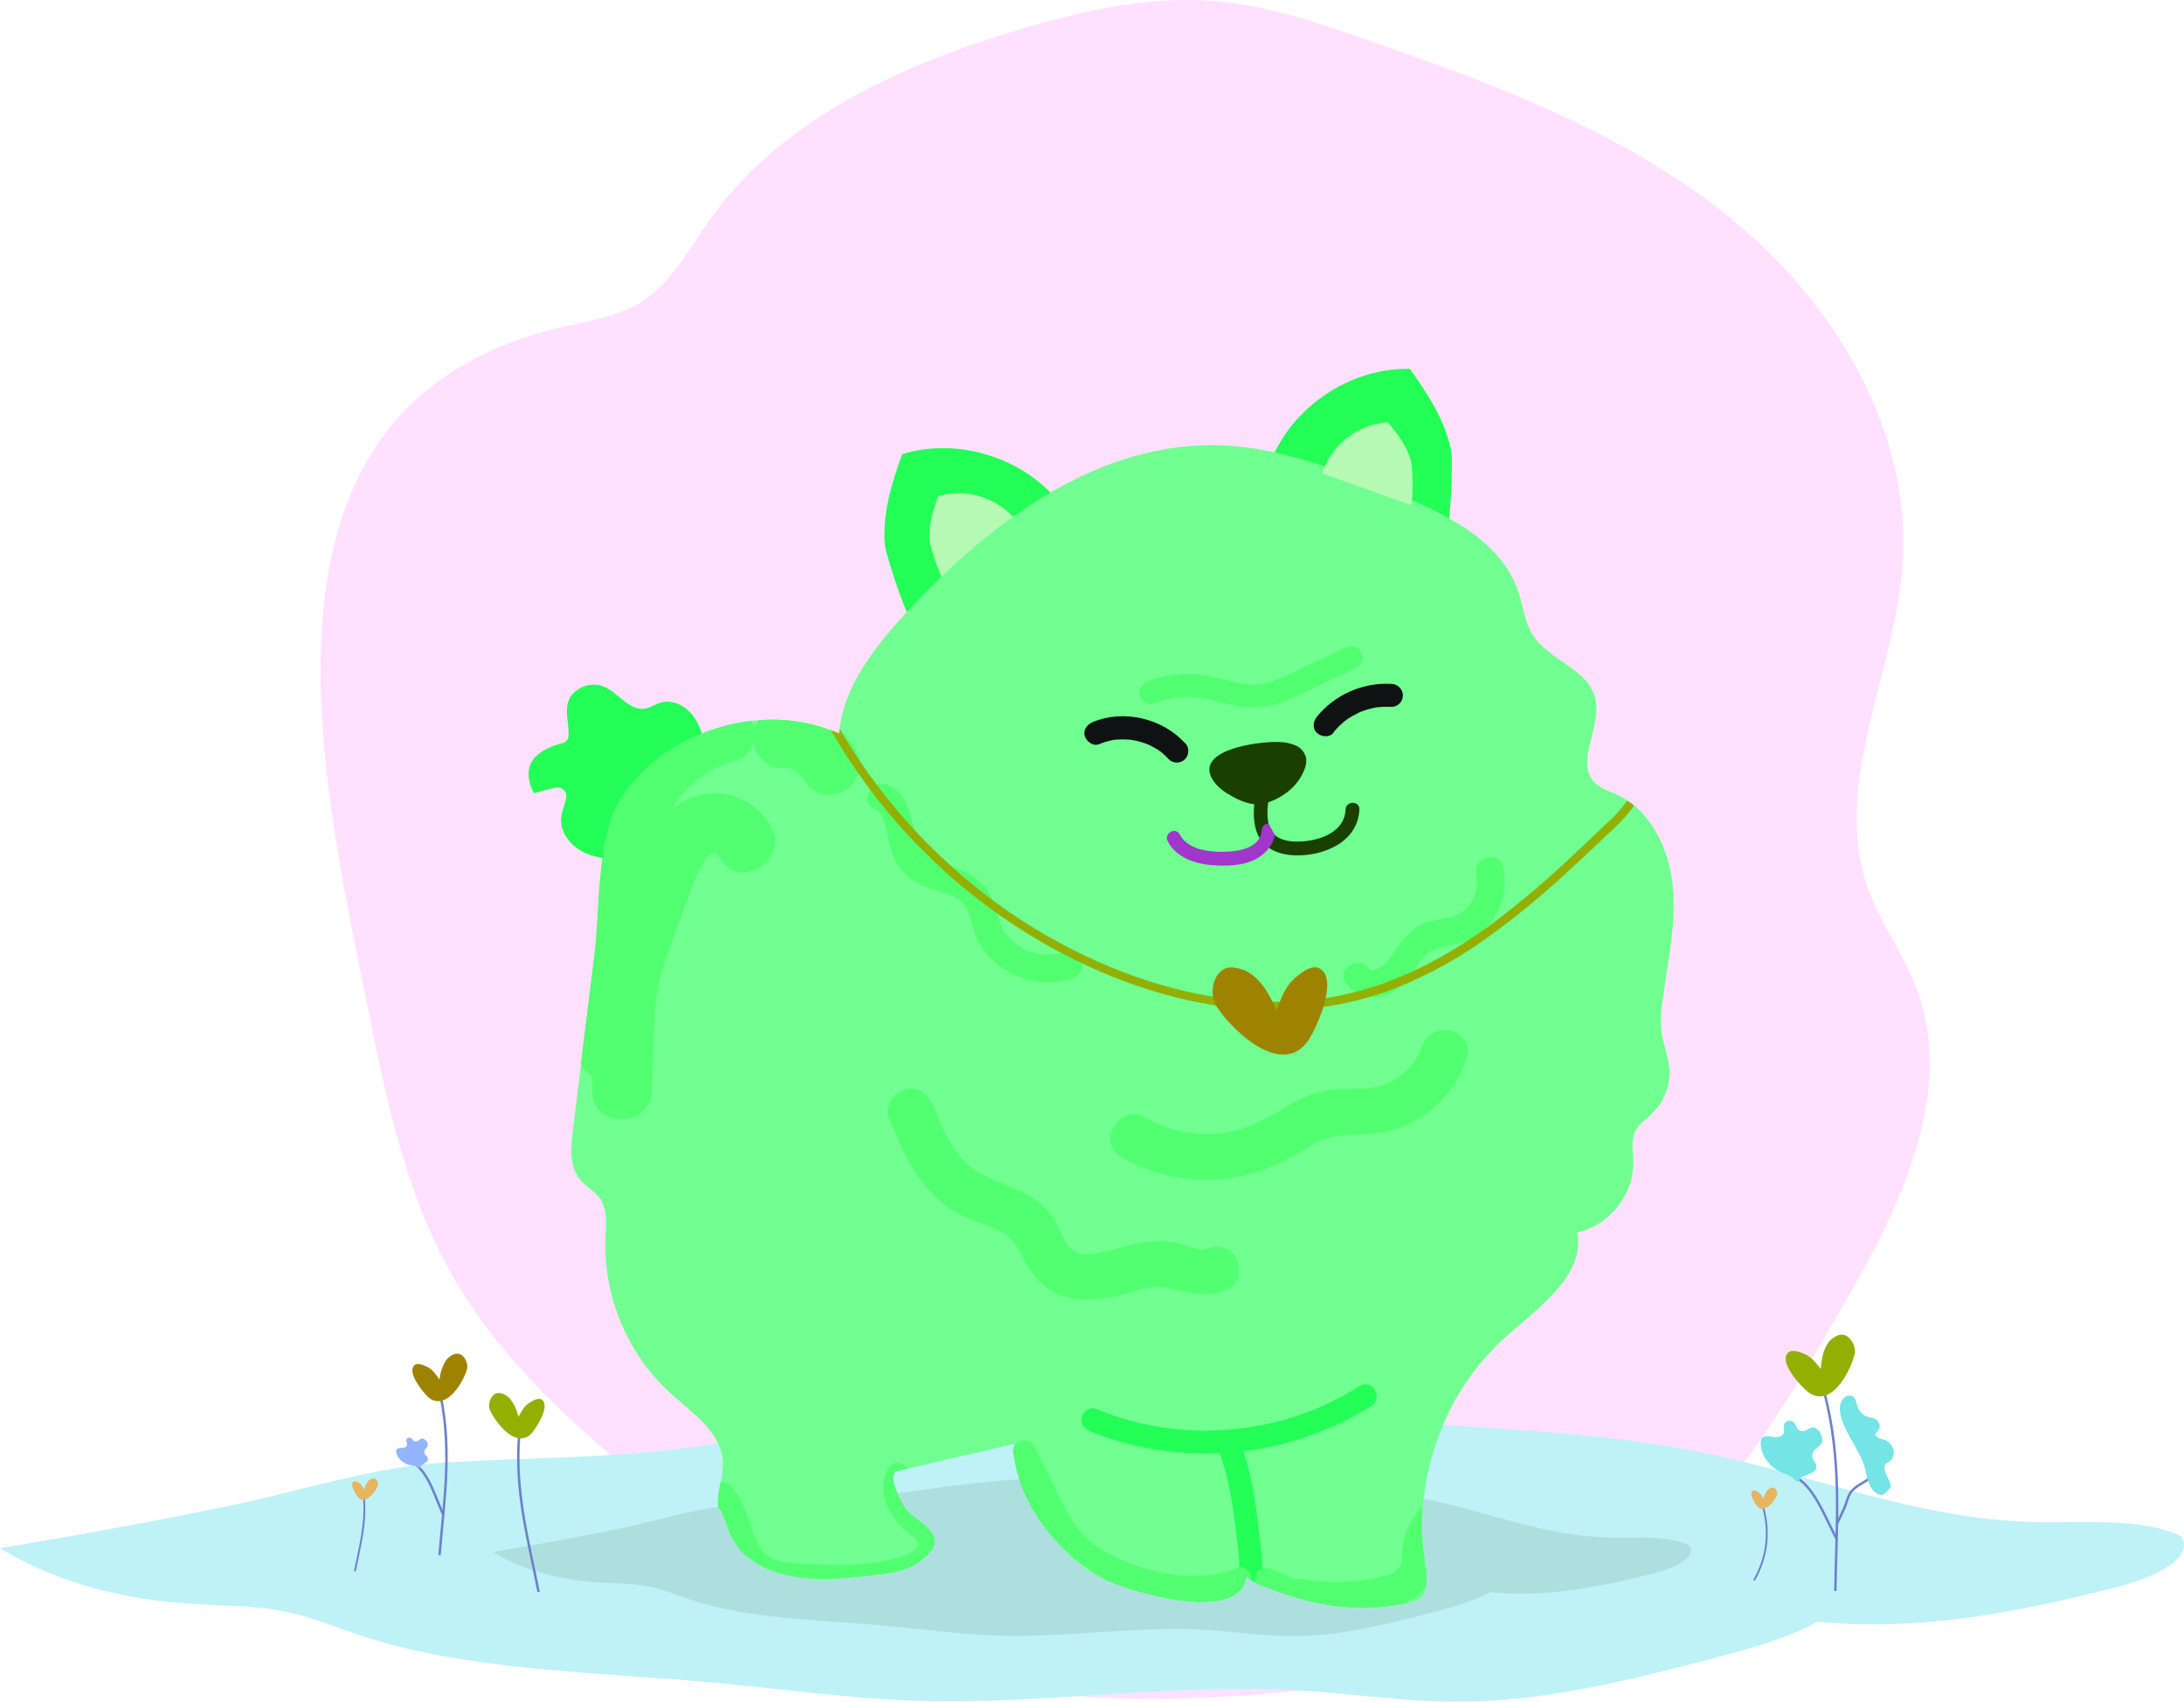 <?xml version="1.0" standalone="no"?>
<svg version="1.1" x="0" y="0" width="100%" height="100%" viewBox="0 0 800 623.25" xmlns="http://www.w3.org/2000/svg" xmlns:xlink="http://www.w3.org/1999/xlink">
  <style type="text/css">.st1{stroke:none;stroke-width:1;stroke-linecap:butt;stroke-linejoin:miter;fill:#ffe1ff;fill-opacity:1;fill-rule:nonZero;}
.st2{stroke:none;stroke-width:1;stroke-linecap:butt;stroke-linejoin:miter;fill:#bef2f7;fill-opacity:1;fill-rule:nonZero;}
.st3{stroke:none;stroke-width:1;stroke-linecap:butt;stroke-linejoin:miter;fill:#aedfdf;fill-opacity:1;fill-rule:nonZero;}
.st4{stroke:#6d81ca;stroke-opacity:1;stroke-width:0.89;stroke-linecap:butt;stroke-linejoin:miter;fill:none;}
.st5{stroke:#6d81ca;stroke-opacity:1;stroke-width:0.89;stroke-linecap:butt;stroke-linejoin:miter;fill:none;}
.st6{stroke:#6d81ca;stroke-opacity:1;stroke-width:0.89;stroke-linecap:butt;stroke-linejoin:miter;fill:none;}
.st7{stroke:none;stroke-width:1;stroke-linecap:butt;stroke-linejoin:miter;fill:#74e4e6;fill-opacity:1;fill-rule:nonZero;}
.st8{stroke:none;stroke-width:1;stroke-linecap:butt;stroke-linejoin:miter;fill:#74e4e6;fill-opacity:1;fill-rule:nonZero;}
.st9{stroke:none;stroke-width:1;stroke-linecap:butt;stroke-linejoin:miter;fill:#93b002;fill-opacity:1;fill-rule:nonZero;}
.st10{stroke:#6d81ca;stroke-opacity:1;stroke-width:0.89;stroke-linecap:butt;stroke-linejoin:miter;fill:none;}
.st11{stroke:#6d81ca;stroke-opacity:1;stroke-width:0.89;stroke-linecap:butt;stroke-linejoin:miter;fill:none;}
.st12{stroke:none;stroke-width:1;stroke-linecap:butt;stroke-linejoin:miter;fill:#93b4ff;fill-opacity:1;fill-rule:nonZero;}
.st13{stroke:none;stroke-width:1;stroke-linecap:butt;stroke-linejoin:miter;fill:#9e8300;fill-opacity:1;fill-rule:nonZero;}
.st14{stroke:#6d81ca;stroke-opacity:1;stroke-width:0.67;stroke-linecap:butt;stroke-linejoin:miter;fill:none;}
.st15{stroke:none;stroke-width:1;stroke-linecap:butt;stroke-linejoin:miter;fill:#e7b460;fill-opacity:1;fill-rule:nonZero;}
.st16{stroke:#6d81ca;stroke-opacity:1;stroke-width:0.67;stroke-linecap:butt;stroke-linejoin:miter;fill:none;}
.st17{stroke:none;stroke-width:1;stroke-linecap:butt;stroke-linejoin:miter;fill:#e7b460;fill-opacity:1;fill-rule:nonZero;}
.st18{stroke:#6d81ca;stroke-opacity:1;stroke-width:0.89;stroke-linecap:butt;stroke-linejoin:miter;fill:none;}
.st19{stroke:none;stroke-width:1;stroke-linecap:butt;stroke-linejoin:miter;fill:#93b002;fill-opacity:1;fill-rule:nonZero;}
.st20{stroke:none;stroke-width:1;stroke-linecap:butt;stroke-linejoin:miter;fill:#23ff56;fill-opacity:1;fill-rule:nonZero;}
.st21{stroke:none;stroke-width:1;stroke-linecap:butt;stroke-linejoin:miter;fill:#23ff56;fill-opacity:1;fill-rule:nonZero;}
.st22{stroke:none;stroke-width:1;stroke-linecap:butt;stroke-linejoin:miter;fill:#23ff56;fill-opacity:1;fill-rule:nonZero;}
.st23{stroke:none;stroke-width:1;stroke-linecap:butt;stroke-linejoin:miter;fill:#b6f9b4;fill-opacity:1;fill-rule:nonZero;}
.st24{stroke:none;stroke-width:1;stroke-linecap:butt;stroke-linejoin:miter;fill:#71ff91;fill-opacity:1;fill-rule:nonZero;}
.st25{stroke:none;stroke-width:1;stroke-linecap:butt;stroke-linejoin:miter;fill:#b6f9b4;fill-opacity:1;fill-rule:nonZero;}
.st26{stroke:none;stroke-width:1;stroke-linecap:butt;stroke-linejoin:miter;fill:#0f1212;fill-opacity:1;fill-rule:nonZero;}
.st27{stroke:none;stroke-width:1;stroke-linecap:butt;stroke-linejoin:miter;fill:#0f1212;fill-opacity:1;fill-rule:nonZero;}
.st28{stroke:none;stroke-width:1;stroke-linecap:butt;stroke-linejoin:miter;fill:#1a4000;fill-opacity:1;fill-rule:nonZero;}
.st29{stroke:none;stroke-width:1;stroke-linecap:butt;stroke-linejoin:miter;fill:#1a4000;fill-opacity:1;fill-rule:nonZero;}
.st30{stroke:none;stroke-width:1;stroke-linecap:butt;stroke-linejoin:miter;fill:#1a4000;fill-opacity:1;fill-rule:nonZero;}
.st31{stroke:none;stroke-width:1;stroke-linecap:butt;stroke-linejoin:miter;fill:#23ff56;fill-opacity:1;fill-rule:nonZero;}
.st32{stroke:none;stroke-width:1;stroke-linecap:butt;stroke-linejoin:miter;fill:#23ff56;fill-opacity:1;fill-rule:nonZero;}
.st33{stroke:none;stroke-width:1;stroke-linecap:butt;stroke-linejoin:miter;fill:#52ff70;fill-opacity:1;fill-rule:nonZero;}
.st34{stroke:none;stroke-width:1;stroke-linecap:butt;stroke-linejoin:miter;fill:#52ff70;fill-opacity:1;fill-rule:nonZero;}
.st35{stroke:none;stroke-width:1;stroke-linecap:butt;stroke-linejoin:miter;fill:#52ff70;fill-opacity:1;fill-rule:nonZero;}
.st36{stroke:none;stroke-width:1;stroke-linecap:butt;stroke-linejoin:miter;fill:#52ff70;fill-opacity:1;fill-rule:nonZero;}
.st37{stroke:none;stroke-width:1;stroke-linecap:butt;stroke-linejoin:miter;fill:#52ff70;fill-opacity:1;fill-rule:nonZero;}
.st38{stroke:none;stroke-width:1;stroke-linecap:butt;stroke-linejoin:miter;fill:#52ff70;fill-opacity:1;fill-rule:nonZero;}
.st39{stroke:none;stroke-width:1;stroke-linecap:butt;stroke-linejoin:miter;fill:#52ff70;fill-opacity:1;fill-rule:nonZero;}
.st40{stroke:none;stroke-width:1;stroke-linecap:butt;stroke-linejoin:miter;fill:#52ff70;fill-opacity:1;fill-rule:nonZero;}
.st41{stroke:none;stroke-width:1;stroke-linecap:butt;stroke-linejoin:miter;fill:#52ff70;fill-opacity:1;fill-rule:nonZero;}
.st42{stroke:none;stroke-width:1;stroke-linecap:butt;stroke-linejoin:miter;fill:#52ff70;fill-opacity:1;fill-rule:nonZero;}
.st43{stroke:none;stroke-width:1;stroke-linecap:butt;stroke-linejoin:miter;fill:#93b002;fill-opacity:1;fill-rule:nonZero;}
.st44{stroke:none;stroke-width:1;stroke-linecap:butt;stroke-linejoin:miter;fill:#9e8300;fill-opacity:1;fill-rule:nonZero;}</style>
  <defs/>
  <path class="st1" id="路径352" d="M 241.527 547.688 C 212.037 523.908 183.187 498.568 164.847 465.688 C 148.457 436.288 141.537 402.688 134.847 369.688 C 116.677 280.348 86.247 148.468 204.917 119.998 C 215.057 117.558 225.767 116.248 234.637 110.768 C 245.917 103.768 252.307 91.328 259.987 80.508 C 286.257 43.508 330.367 23.568 373.877 10.668 C 397.077 3.778 421.187 -1.622 445.297 0.448 C 464.297 2.068 482.547 8.268 500.547 14.528 C 547.197 30.748 594.547 48.238 633.017 79.168 C 671.487 110.098 700.307 157.228 696.927 206.498 C 694.167 246.768 670.767 287.328 684.247 325.378 C 688.757 338.098 697.117 349.158 701.927 361.778 C 716.867 400.928 695.167 443.648 674.137 479.888 C 653.897 514.768 632.907 550.528 601.137 575.408 C 560.497 607.278 506.997 617.448 455.447 620.998 C 410.927 623.998 364.727 622.538 324.007 604.308 C 298.067 592.698 275.527 574.818 253.287 557.128 C 249.38 553.982 245.46 550.835 241.527 547.688  Z " style="fill:rgb(255, 225, 255)"/>
  <path class="st2" id="路径353" d="M 7.477 565.758 C 33.21 561.472 58.72 556.725 84.007 551.518 C 109.527 546.268 136.487 537.298 162.847 535.668 C 192.467 533.828 220.847 534.178 250.497 530.438 C 278.247 526.938 305.687 522.498 333.737 519.908 C 399.117 513.908 465.737 517.958 531.497 522.048 C 562.867 524.048 594.497 526.048 624.427 532.138 C 665.107 540.508 702.667 556.528 745.547 557.458 C 763.917 557.858 784.397 555.758 798.947 562.628 C 804.277 570.848 788.387 577.998 775.047 581.378 C 740.337 590.178 702.817 597.788 665.797 593.908 C 654.457 600.298 639.967 604.098 625.797 607.788 C 596.137 615.498 565.437 623.348 533.207 623.238 C 513.787 623.178 494.717 620.238 475.377 619.088 C 428.797 616.388 382.067 624.448 335.377 622.878 C 310.917 622.058 286.927 618.608 262.697 616.378 C 218.307 612.308 171.387 612.058 131.947 598.948 C 122.857 595.948 114.247 592.238 104.437 590.248 C 92.207 587.768 79.007 588.108 66.227 587.118 C 41.287 585.188 17.557 577.998 -0.003 566.998 C -0.003 566.998 7.477 565.758 7.477 565.758  Z " style="fill:rgb(190, 242, 247)"/>
  <path class="st3" id="路径354" d="M 184.727 567.688 C 198.84 565.348 212.84 562.748 226.727 559.888 C 240.727 557.008 255.507 552.088 269.967 551.188 C 286.207 550.188 301.767 550.368 318.037 548.318 C 333.257 546.398 348.307 543.968 363.687 542.548 C 399.547 539.238 436.077 541.478 472.147 543.728 C 489.357 544.798 506.727 545.888 523.147 549.258 C 545.457 553.848 566.057 562.628 589.577 563.138 C 599.647 563.358 610.877 562.208 618.857 565.978 C 621.787 570.488 613.067 574.408 605.757 576.258 C 586.757 581.088 566.137 585.258 545.837 583.138 C 539.617 586.638 531.667 588.728 523.897 590.748 C 507.627 594.978 490.787 599.278 473.117 599.218 C 462.457 599.218 451.997 597.558 441.397 596.948 C 415.847 595.468 390.217 599.888 364.597 599.018 C 351.177 598.568 338.027 596.678 324.737 595.458 C 300.387 593.228 274.657 593.088 253.027 585.898 C 248.027 584.238 243.317 582.218 237.937 581.128 C 231.227 579.768 223.987 579.948 216.937 579.408 C 203.287 578.348 190.267 574.408 180.637 568.408 C 180.637 568.408 184.727 567.688 184.727 567.688  Z " style="fill:rgb(174, 223, 223)"/>
  <path class="st4" id="路径355" d="M 672.287 582.688 C 672.667 557.768 674.887 535.038 668.147 509.578 " style="fill:none"/>
  <path class="st5" id="路径356" d="M 672.887 558.088 C 673.827 556.088 674.817 554.088 675.687 552.088 C 676.447 550.288 676.807 548.088 677.927 546.558 C 679.537 544.378 682.317 543.238 684.447 541.748 " style="fill:none"/>
  <path class="st6" id="路径357" d="M 657.157 540.708 C 662.097 543.008 665.567 549.178 668.157 554.378 C 668.157 554.378 672.797 563.788 672.797 563.788 " style="fill:none"/>
  <path class="st7" id="路径358" d="M 657.267 541.798 C 656.051 540.711 654.658 539.947 653.087 539.508 C 650.614 538.531 648.614 536.954 647.087 534.778 C 645.657 532.829 644.94 530.646 644.937 528.228 C 645.087 525.228 647.747 526.018 649.787 526.308 C 651.537 526.568 653.567 526.078 653.527 523.908 C 653.527 523.418 653.397 522.908 653.407 522.408 C 653.4 521.914 653.555 521.478 653.871 521.099 C 654.188 520.72 654.589 520.49 655.077 520.408 C 655.566 520.316 656.037 520.374 656.489 520.584 C 656.942 520.793 657.291 521.115 657.537 521.548 C 657.777 521.938 657.907 522.398 658.127 522.808 C 658.431 523.391 658.894 523.79 659.514 524.008 C 660.134 524.226 660.745 524.202 661.347 523.938 C 662.347 523.508 663.157 522.678 664.347 522.848 C 666.097 523.088 667.887 526.058 667.447 527.968 C 667.127 529.388 665.927 529.908 665.007 530.688 C 664.432 531.175 664.072 531.788 663.926 532.527 C 663.78 533.266 663.88 533.969 664.227 534.638 C 664.487 535.138 664.867 535.558 665.107 536.078 C 665.286 536.454 665.366 536.851 665.347 537.267 C 665.327 537.683 665.21 538.07 664.997 538.428 C 664.584 538.94 664.067 539.303 663.447 539.518 C 663.447 539.518 659.997 540.998 659.997 540.998 C 658.567 541.678 659.347 544.078 657.267 541.798  Z " style="fill:rgb(116, 228, 230)"/>
  <path class="st8" id="路径359" d="M 683.637 539.888 C 683.467 539.128 683.297 538.358 683.087 537.608 C 681.937 533.558 679.567 529.918 677.517 526.208 C 675.047 521.728 671.637 514.508 676.097 511.508 C 676.636 511.161 677.221 511.05 677.85 511.174 C 678.48 511.298 678.979 511.623 679.347 512.148 C 679.734 512.816 679.998 513.529 680.137 514.288 C 680.546 516.077 681.516 517.477 683.047 518.488 C 683.967 518.877 684.921 519.153 685.907 519.318 C 686.434 519.44 686.91 519.667 687.335 520.002 C 687.76 520.336 688.094 520.745 688.337 521.228 C 688.997 522.828 687.867 524.228 686.827 525.228 C 686.968 525.616 687.187 525.954 687.483 526.242 C 687.78 526.53 688.124 526.739 688.517 526.868 C 689.227 527.138 689.957 527.198 690.667 527.488 C 691.416 527.841 692.046 528.343 692.559 528.995 C 693.071 529.646 693.41 530.377 693.577 531.188 C 693.763 531.93 693.734 532.662 693.49 533.387 C 693.245 534.111 692.824 534.712 692.227 535.188 C 691.677 535.548 690.997 535.738 690.617 536.308 C 689.997 537.208 690.387 538.668 690.847 539.888 C 691.307 541.108 693.167 543.888 692.417 544.778 C 691.747 545.831 690.887 546.694 689.837 547.368 C 688.107 547.978 685.977 546.188 684.967 544.138 C 684.357 542.774 683.913 541.357 683.637 539.888  Z " style="fill:rgb(116, 228, 230)"/>
  <path class="st9" id="路径360" d="M 668.777 511.058 C 666.657 511.818 664.337 511.528 661.947 509.548 C 659.557 507.568 651.647 499.148 654.837 495.548 C 656.237 493.968 659.287 495.198 660.837 495.818 C 663.417 496.818 665.227 499.138 666.917 501.348 C 667.237 498.348 667.597 495.348 669.077 492.768 C 670.062 490.98 671.508 489.724 673.417 488.998 C 677.107 487.718 680.107 492.808 679.347 495.998 C 678.207 500.688 674.097 509.148 668.777 511.058  Z " style="fill:rgb(147, 176, 2)"/>
  <path class="st10" id="路径361" d="M 160.997 569.598 C 162.597 549.998 165.527 532.228 161.537 511.838 " style="fill:none"/>
  <path class="st11" id="路径362" d="M 151.247 535.768 C 155.007 537.838 157.427 542.868 159.167 547.098 C 159.167 547.098 162.327 554.748 162.327 554.748 " style="fill:none"/>
  <path class="st12" id="路径363" d="M 153.117 537.398 C 152.358 536.974 151.545 536.741 150.677 536.698 C 149.282 536.496 148.055 535.929 146.997 534.998 C 146.026 534.157 145.4 533.11 145.117 531.858 C 144.847 530.288 146.317 530.378 147.407 530.298 C 148.497 530.218 149.337 529.728 149.067 528.608 C 148.997 528.358 148.877 528.098 148.827 527.848 C 148.768 527.594 148.8 527.351 148.921 527.12 C 149.042 526.889 149.224 526.725 149.467 526.628 C 149.71 526.526 149.96 526.502 150.219 526.557 C 150.477 526.612 150.696 526.735 150.877 526.928 C 151.037 527.108 151.157 527.328 151.327 527.518 C 151.551 527.786 151.837 527.94 152.185 527.981 C 152.532 528.021 152.846 527.937 153.127 527.728 C 153.577 527.398 153.917 526.868 154.537 526.818 C 155.122 526.902 155.62 527.158 156.031 527.585 C 156.441 528.012 156.676 528.519 156.737 529.108 C 156.737 529.878 156.177 530.298 155.797 530.808 C 155.553 531.127 155.436 531.486 155.445 531.887 C 155.455 532.288 155.588 532.642 155.847 532.948 C 156.037 533.178 156.287 533.348 156.467 533.588 C 156.605 533.761 156.694 533.957 156.733 534.175 C 156.772 534.394 156.756 534.608 156.687 534.818 C 156.535 535.136 156.308 535.386 156.007 535.568 C 156.007 535.568 154.437 536.728 154.437 536.728 C 153.777 537.178 154.457 538.338 153.117 537.398  Z " style="fill:rgb(147, 180, 255)"/>
  <path class="st13" id="路径364" d="M 161.927 512.998 C 160.969 513.259 160.013 513.251 159.06 512.974 C 158.106 512.697 157.295 512.192 156.627 511.458 C 154.847 509.778 149.067 502.728 151.757 500.078 C 152.947 498.908 155.277 500.028 156.467 500.598 C 158.467 501.538 159.747 503.438 160.967 505.258 C 161.226 502.897 161.942 500.683 163.117 498.618 C 163.986 497.265 165.189 496.352 166.727 495.878 C 169.727 495.068 171.787 499.228 171.027 501.678 C 169.887 505.368 166.217 511.808 161.927 512.998  Z " style="fill:rgb(158, 131, 0)"/>
  <path class="st14" id="路径365" d="M 129.997 575.468 C 131.787 566.468 134.087 558.338 133.317 548.658 " style="fill:none"/>
  <path class="st15" id="路径366" d="M 133.457 549.228 C 132.997 549.3 132.553 549.246 132.125 549.066 C 131.696 548.885 131.347 548.606 131.077 548.228 C 130.347 547.348 128.027 543.768 129.417 542.678 C 130.037 542.198 131.057 542.838 131.587 543.168 C 132.416 543.806 133.03 544.61 133.427 545.578 C 133.663 544.482 134.113 543.482 134.777 542.578 C 135.246 541.986 135.853 541.622 136.597 541.488 C 138.027 541.268 138.777 543.318 138.287 544.408 C 137.567 546.088 135.517 548.888 133.457 549.228  Z " style="fill:rgb(231, 180, 96)"/>
  <path class="st16" id="路径367" d="M 642.507 578.808 C 647.299 570.328 648.405 561.391 645.827 551.998 " style="fill:none"/>
  <path class="st17" id="路径368" d="M 645.997 552.578 C 645.537 552.649 645.094 552.594 644.665 552.414 C 644.237 552.234 643.888 551.955 643.617 551.578 C 642.877 550.708 640.567 547.118 641.957 546.028 C 642.567 545.548 643.597 546.198 644.117 546.528 C 644.949 547.16 645.562 547.96 645.957 548.928 C 646.204 547.837 646.654 546.837 647.307 545.928 C 647.786 545.347 648.396 544.987 649.137 544.848 C 650.557 544.628 651.307 546.668 650.827 547.768 C 650.067 549.438 647.997 552.238 645.997 552.578  Z " style="fill:rgb(231, 180, 96)"/>
  <path class="st18" id="路径369" d="M 197.297 583.098 C 193.467 563.718 188.517 546.318 190.177 525.508 " style="fill:none"/>
  <path class="st19" id="路径370" d="M 189.887 526.748 C 190.873 526.901 191.827 526.785 192.748 526.4 C 193.67 526.015 194.422 525.418 195.007 524.608 C 196.587 522.728 201.557 515.038 198.567 512.698 C 197.247 511.698 195.047 513.048 193.927 513.758 C 192.057 514.918 190.927 516.968 189.927 518.918 C 189.402 516.591 188.435 514.464 187.027 512.538 C 186.003 511.287 184.696 510.514 183.107 510.218 C 180.057 509.738 178.437 514.138 179.477 516.488 C 181.067 519.998 185.477 525.998 189.887 526.748  Z " style="fill:rgb(147, 176, 2)"/>
  <path class="st20" id="路径371" d="M 528.607 197.188 C 531.507 197.568 532.177 168.268 531.697 165.748 C 529.467 153.968 523.227 144.668 516.447 135.088 C 494.577 134.648 473.177 149.008 465.277 169.408 C 465.277 169.408 528.467 197.148 528.467 197.148 C 528.467 197.148 528.607 197.188 528.607 197.188  Z " style="fill:rgb(35, 255, 86)"/>
  <path class="st21" id="路径372" d="M 258.477 274.998 C 258.511 274.029 258.391 273.079 258.117 272.148 C 257.117 268.148 255.777 264.148 253.057 261.148 C 250.337 258.148 246.007 256.148 242.057 257.328 C 240.057 257.908 238.357 259.188 236.327 259.528 C 230.027 260.588 225.917 252.528 219.727 250.978 C 217.893 250.592 216.085 250.685 214.301 251.258 C 212.517 251.83 210.992 252.807 209.727 254.188 C 204.567 259.578 211.347 270.738 206.287 272.078 C 196.497 274.688 190.287 279.668 195.507 290.548 C 195.507 290.618 203.947 287.978 204.947 288.408 C 209.807 290.478 206.257 294.138 205.587 299.118 C 204.847 304.648 208.987 309.888 214.027 312.268 C 219.067 314.648 224.827 314.788 230.397 314.888 C 230.397 314.888 256.867 278.328 256.867 278.328 C 257.525 277.535 258.005 276.645 258.307 275.658 C 258.387 275.444 258.443 275.224 258.477 274.998  Z " style="fill:rgb(35, 255, 86)"/>
  <path class="st22" id="路径373" d="M 335.727 229.378 C 333.047 230.538 324.397 202.538 324.167 199.988 C 323.087 188.048 326.547 177.398 330.447 166.328 C 351.367 159.928 375.877 167.878 389.057 185.328 C 389.057 185.328 335.847 229.328 335.847 229.328 C 335.847 229.328 335.727 229.378 335.727 229.378  Z " style="fill:rgb(35, 255, 86)"/>
  <path class="st23" id="路径374" d="M 346.237 212.898 C 344.907 213.468 340.627 199.628 340.517 198.358 C 339.977 192.458 341.687 187.188 343.617 181.718 C 348.956 180.186 354.268 180.277 359.552 181.989 C 364.836 183.702 369.191 186.745 372.617 191.118 C 372.617 191.118 346.297 212.858 346.297 212.858 C 346.297 212.858 346.237 212.898 346.237 212.898  Z " style="fill:rgb(182, 249, 180)"/>
  <path class="st24" id="路径375" d="M 611.477 391.048 C 611.735 394.197 611.305 397.249 610.185 400.204 C 609.066 403.159 607.366 405.731 605.087 407.918 C 603.087 409.858 600.547 411.438 599.197 413.918 C 597.277 417.468 598.197 421.798 598.267 425.848 C 598.407 437.648 589.357 448.918 577.807 451.348 C 580.577 467.148 564.037 478.578 552.007 489.198 C 538.329 501.515 529.092 516.558 524.297 534.328 C 522.722 540.052 521.689 545.872 521.197 551.788 C 520.896 555.055 520.776 558.328 520.837 561.608 C 520.978 564.63 521.311 567.63 521.837 570.608 C 522.017 571.828 522.207 573.058 522.327 574.308 C 522.427 575.308 522.507 576.208 522.527 577.168 C 522.573 578.321 522.533 579.471 522.407 580.618 C 521.857 585.488 519.407 586.618 514.257 587.408 C 513.027 587.608 511.627 587.818 510.067 588.038 C 506.292 588.572 502.499 588.835 498.687 588.828 C 494.128 588.812 489.605 588.406 485.117 587.608 C 483.887 587.408 482.657 587.178 481.437 586.908 C 480.547 586.708 478.037 586.048 474.907 585.138 C 474.907 585.138 471.907 584.248 471.907 584.248 C 468.577 583.248 464.967 581.958 462.067 580.708 C 461.457 580.448 460.867 580.178 460.317 579.908 C 460.317 579.908 460.177 579.838 460.177 579.838 C 460.177 579.838 459.777 579.628 459.777 579.628 C 459.777 579.628 459.537 579.518 459.537 579.518 C 459.537 579.518 458.827 579.118 458.827 579.118 C 458.827 579.118 458.467 578.908 458.467 578.908 C 458.467 578.908 458.007 578.608 458.007 578.608 C 458.007 578.608 458.007 578.608 458.007 578.608 C 458.007 578.608 457.787 578.458 457.787 578.458 C 457.59 578.317 457.403 578.164 457.227 577.998 C 457.227 577.998 457.027 577.818 457.027 577.818 C 457.027 577.818 456.837 577.618 456.837 577.618 C 456.837 577.618 456.837 577.618 456.837 577.618 C 456.77 577.543 456.71 577.463 456.657 577.378 C 456.628 577.341 456.604 577.301 456.587 577.258 C 456.558 577.222 456.538 577.182 456.527 577.138 C 456.496 577.074 456.473 577.007 456.457 576.938 C 456.44 576.869 456.457 576.938 456.457 576.938 C 456.457 576.938 456.457 576.938 456.457 576.938 C 456.451 576.912 456.451 576.885 456.457 576.858 C 456.451 576.815 456.451 576.772 456.457 576.728 C 456.457 576.958 456.457 577.178 456.407 577.408 C 456.402 577.498 456.402 577.588 456.407 577.678 C 456.407 577.778 456.407 577.858 456.407 577.948 C 456.402 577.995 456.402 578.042 456.407 578.088 C 456.402 578.138 456.402 578.188 456.407 578.238 C 456.412 578.268 456.412 578.298 456.407 578.328 C 456.407 578.328 456.357 578.508 456.357 578.508 C 456.236 579.067 456.066 579.61 455.847 580.138 C 455.847 580.138 455.587 580.698 455.587 580.698 C 455.497 580.878 455.387 581.058 455.287 581.228 C 455.187 581.398 455.137 581.458 455.057 581.558 C 454.915 581.774 454.762 581.981 454.597 582.178 C 454.597 582.178 454.377 582.438 454.377 582.438 C 454.223 582.615 454.06 582.781 453.887 582.938 C 453.887 582.938 453.807 583.018 453.807 583.018 C 453.807 583.018 453.697 583.108 453.697 583.108 C 453.567 583.228 453.417 583.348 453.267 583.468 C 448.197 587.548 438.057 587.338 427.887 585.468 C 420.204 584.04 412.744 581.854 405.507 578.908 C 403.819 578.199 402.186 577.383 400.607 576.458 C 392.807 571.51 386.407 565.154 381.407 557.388 C 381.357 557.298 381.307 557.238 381.257 557.158 C 376.76 550.198 373.733 542.648 372.177 534.508 C 372.111 534.272 372.065 534.032 372.037 533.788 C 371.797 532.528 371.617 531.258 371.487 529.998 C 371.437 529.608 371.407 529.218 371.367 528.828 C 358.407 531.868 345.447 534.895 332.487 537.908 C 332.487 537.908 328.777 538.768 328.777 538.768 C 326.337 539.348 327.177 543.188 328.697 546.768 C 329.613 549.134 330.843 551.324 332.387 553.338 C 338.527 559.118 348.927 563.088 336.877 571.968 C 332.227 575.388 326.197 576.168 320.477 576.848 C 308.477 578.238 296.027 579.588 284.537 575.848 C 279.66 574.279 275.35 571.746 271.607 568.248 C 270.096 566.33 268.786 564.283 267.677 562.108 C 266.425 559.694 265.458 557.171 264.777 554.538 C 264.777 554.538 264.677 554.168 264.677 554.168 C 264.597 553.828 264.527 553.498 264.477 553.168 C 264.157 552.918 263.847 552.668 263.547 552.398 C 263.417 552.278 263.297 552.158 263.157 552.048 C 263.152 551.968 263.152 551.888 263.157 551.808 C 263.089 551.143 263.066 550.476 263.087 549.808 C 263.227 547.503 263.53 545.22 263.997 542.958 C 264.607 540.326 264.867 537.659 264.777 534.958 C 264.708 534.164 264.588 533.377 264.417 532.598 C 262.417 523.308 253.047 517.008 245.737 510.418 C 237.751 503.116 231.667 494.476 227.484 484.497 C 223.301 474.518 221.405 464.122 221.797 453.308 C 222.017 448.408 222.607 443.038 219.797 438.998 C 217.847 436.208 214.587 434.588 212.427 431.998 C 208.507 427.198 209.067 420.268 209.837 414.118 C 210.843 405.978 211.843 397.848 212.837 389.728 C 214.517 376.302 216.183 362.868 217.837 349.428 C 218.577 343.538 218.837 336.538 219.317 329.348 C 219.637 324.348 220.037 319.258 220.717 314.348 C 221.927 305.628 224.017 297.468 228.177 291.418 C 235.563 280.939 245.23 273.372 257.177 268.718 C 263.012 266.32 269.062 264.746 275.327 263.998 C 276.227 263.878 277.127 263.808 278.037 263.748 C 287.065 263.046 295.821 264.276 304.307 267.438 C 305.333 267.818 306.353 268.238 307.367 268.698 C 307.367 268.208 307.447 267.698 307.517 267.218 C 307.517 267.118 307.517 267.028 307.517 266.938 C 309.517 250.788 320.397 237.018 331.447 224.938 C 331.677 224.698 331.897 224.438 332.137 224.198 C 336.207 219.778 340.447 215.428 344.837 211.198 C 353.036 203.246 361.772 195.936 371.047 189.268 C 375.507 186.088 380.047 183.118 384.767 180.398 C 404.237 169.078 425.507 162.148 447.997 163.108 C 454.36 163.416 460.65 164.266 466.867 165.658 C 473.083 167.037 479.203 168.761 485.227 170.828 C 493.507 173.618 501.667 176.888 509.757 180.118 C 512.207 181.118 514.697 182.118 517.177 183.198 C 521.814 185.166 526.338 187.37 530.747 189.808 C 542.327 196.288 552.267 204.748 556.287 217.068 C 557.967 222.218 558.507 227.848 561.387 232.448 C 567.297 241.898 581.837 244.978 584.387 255.828 C 586.847 266.308 576.587 279.368 584.327 286.828 C 586.427 288.828 589.327 289.718 592.037 290.908 C 593.431 291.541 594.765 292.284 596.037 293.138 C 596.89 293.692 597.71 294.292 598.497 294.938 C 606.967 301.938 611.677 313.408 612.747 324.588 C 614.067 338.338 610.967 352.058 609.097 365.748 C 608.368 369.871 608.221 374.014 608.657 378.178 C 609.327 382.558 611.077 386.688 611.477 391.048  Z " style="fill:rgb(113, 255, 145)"/>
  <path class="st25" id="路径376" d="M 516.567 184.818 C 518.007 184.898 517.287 170.428 516.957 169.198 C 515.437 163.468 512.027 159.108 508.337 154.628 C 502.801 155.024 497.848 156.93 493.475 160.348 C 489.103 163.766 486.057 168.112 484.337 173.388 C 484.337 173.388 516.497 184.798 516.497 184.798 C 516.497 184.798 516.567 184.818 516.567 184.818  Z " style="fill:rgb(182, 249, 180)"/>
  <path class="st26" id="路径377" d="M 488.347 268.368 C 489.046 267.492 489.792 266.659 490.587 265.868 C 490.937 265.518 491.307 265.178 491.677 264.868 C 492.047 264.558 492.147 264.458 492.387 264.258 C 492.447 264.208 493.037 263.728 492.687 264.008 C 492.337 264.288 493.077 263.728 493.157 263.668 C 493.157 263.668 493.767 263.238 493.767 263.238 C 494.227 262.928 494.707 262.628 495.187 262.338 C 496.187 261.758 497.187 261.338 498.187 260.788 C 498.757 260.488 497.607 261.008 498.187 260.788 C 498.187 260.788 498.887 260.518 498.887 260.518 C 499.407 260.318 499.937 260.138 500.477 259.968 C 501.543 259.632 502.627 259.362 503.727 259.158 C 503.727 259.158 504.467 259.028 504.467 259.028 C 505.277 258.878 504.127 259.028 504.637 259.028 C 505.147 259.028 505.637 258.928 506.127 258.898 C 507.307 258.828 508.487 258.828 509.667 258.898 C 510.827 258.893 511.817 258.48 512.638 257.659 C 513.458 256.839 513.871 255.849 513.877 254.688 C 513.85 253.537 513.43 252.554 512.615 251.739 C 511.801 250.925 510.818 250.505 509.667 250.478 C 504.425 250.19 499.402 251.103 494.597 253.218 C 489.792 255.332 485.725 258.419 482.397 262.478 C 481.017 264.198 480.587 266.778 482.397 268.428 C 483.917 269.838 486.877 270.268 488.397 268.428 C 488.397 268.428 488.347 268.368 488.347 268.368  Z " style="fill:rgb(15, 18, 18)"/>
  <path class="st27" id="路径378" d="M 433.997 272.098 C 425.787 263.098 411.627 259.728 400.317 264.438 C 398.317 265.288 396.607 267.268 397.377 269.618 C 398.007 271.568 400.377 273.468 402.557 272.568 C 403.782 272.046 405.042 271.63 406.337 271.318 C 406.917 271.168 407.517 271.068 408.107 270.958 C 408.927 270.798 407.717 270.958 408.237 270.958 C 408.237 270.958 409.137 270.868 409.137 270.868 C 410.47 270.767 411.803 270.767 413.137 270.868 C 413.137 270.868 414.047 270.948 414.047 270.948 C 414.457 270.948 414.787 271.048 414.187 270.948 C 414.847 271.048 415.497 271.158 416.187 271.308 C 417.43 271.579 418.646 271.939 419.837 272.388 C 419.937 272.388 420.837 272.788 420.347 272.578 C 419.857 272.368 420.747 272.758 420.837 272.798 C 421.437 273.078 422.037 273.388 422.607 273.708 C 423.177 274.028 423.757 274.378 424.307 274.708 C 424.307 274.708 424.907 275.118 424.907 275.118 C 424.987 275.178 425.907 275.918 425.207 275.328 C 426.236 276.175 427.203 277.088 428.107 278.068 C 428.932 278.881 429.923 279.287 431.082 279.287 C 432.24 279.287 433.231 278.881 434.057 278.068 C 434.867 277.232 435.272 276.232 435.272 275.068 C 435.272 273.904 434.867 272.904 434.057 272.068 C 434.057 272.068 433.997 272.098 433.997 272.098  Z " style="fill:rgb(15, 18, 18)"/>
  <path class="st28" id="路径379" d="M 459.757 291.708 C 459.107 296.568 458.757 301.838 461.057 306.348 C 463.607 311.278 469.057 313.098 474.257 313.268 C 484.737 313.618 497.417 308.518 497.947 296.468 C 498.087 293.218 493.037 293.228 492.887 296.468 C 492.487 305.598 481.707 308.468 474.257 308.218 C 470.497 308.098 466.617 306.928 465.127 303.128 C 463.737 299.568 464.317 295.378 464.807 291.708 C 464.804 291.013 464.557 290.418 464.066 289.926 C 463.575 289.433 462.982 289.184 462.287 289.178 C 461.595 289.194 461.004 289.447 460.514 289.936 C 460.025 290.426 459.772 291.016 459.757 291.708  Z " style="fill:rgb(26, 64, 0)"/>
  <path class="st29" id="路径380" d="M 466.997 305.828 C 466.62 307.564 465.897 309.141 464.827 310.558 C 463.726 312.019 462.392 313.222 460.827 314.168 C 456.827 316.648 451.827 317.078 447.267 317.028 C 439.987 316.968 431.447 315.128 427.747 308.138 C 426.207 305.258 430.577 302.698 432.107 305.578 C 434.787 310.628 441.107 311.788 446.327 311.958 C 450.977 312.098 458.777 311.608 461.327 306.958 C 461.831 306.039 462.114 305.055 462.177 304.008 C 462.214 303.359 462.462 302.804 462.922 302.344 C 463.382 301.884 463.937 301.635 464.587 301.598 C 464.587 301.598 466.997 305.828 466.997 305.828  Z " style="fill:#a135cc"/>
  <path class="st30" id="路径381" d="M 457.997 294.338 C 455.438 293.726 453.041 292.726 450.807 291.338 C 448.747 290.282 446.937 288.898 445.377 287.188 C 434.967 274.698 461.447 271.388 468.457 271.768 C 470.551 271.784 472.567 272.188 474.507 272.978 C 475.475 273.384 476.302 273.985 476.988 274.78 C 477.674 275.575 478.147 276.481 478.407 277.498 C 478.606 278.873 478.449 280.207 477.937 281.498 C 476.057 286.898 471.417 291.048 466.137 293.258 C 464.563 293.952 462.92 294.376 461.207 294.528 C 460.128 294.605 459.058 294.542 457.997 294.338 C 457.997 294.338 457.997 294.338 457.997 294.338  Z "/>
  <path class="st31" id="路径382" d="M 399.177 524.148 C 424.937 534.698 454.807 534.958 480.917 525.398 C 488.428 522.667 495.565 519.17 502.327 514.908 C 506.887 512.018 502.667 504.728 498.067 507.638 C 483.586 516.778 467.817 522.085 450.757 523.561 C 433.698 525.037 417.251 522.516 401.417 515.998 C 399.317 515.138 396.787 516.938 396.237 518.938 C 395.577 521.358 397.067 523.258 399.177 524.128 C 399.177 524.128 399.177 524.148 399.177 524.148  Z "/>
  <path class="st32" id="路径383" d="M 462.147 580.728 C 458.847 579.308 456.487 577.868 456.487 576.668 C 456.464 577.984 456.161 579.232 455.578 580.412 C 454.995 581.592 454.188 582.591 453.157 583.408 C 454.927 575.588 453.507 567.288 452.567 559.408 C 451.397 549.708 449.817 539.998 446.267 530.838 C 445.437 528.698 447.177 526.198 449.197 525.648 C 450.323 525.377 451.388 525.532 452.391 526.112 C 453.394 526.691 454.059 527.537 454.387 528.648 C 458.207 538.518 459.737 548.998 460.987 559.458 C 461.827 566.388 462.887 573.688 462.147 580.728  Z "/>
  <path class="st33" id="路径384" d="M 520.917 383.128 C 519.573 386.969 517.372 390.231 514.312 392.913 C 511.252 395.595 507.73 397.35 503.747 398.178 C 498.947 399.178 493.897 398.488 489.027 398.978 C 483.304 399.558 477.97 401.318 473.027 404.258 C 464.687 409.098 457.417 413.968 447.537 415.028 C 437.529 416.136 428.142 414.213 419.377 409.258 C 409.927 403.928 401.427 418.468 410.877 423.808 C 421.771 430.022 433.477 432.752 445.997 431.998 C 458.887 431.128 469.307 426.278 480.157 419.648 C 485.707 416.258 490.497 415.648 496.927 415.508 C 503.357 415.368 509.267 414.638 515.127 412.078 C 520.373 409.743 524.92 406.444 528.767 402.18 C 532.614 397.917 535.431 393.056 537.217 387.598 C 540.727 377.318 524.457 372.898 520.967 383.118 C 520.967 383.118 520.917 383.128 520.917 383.128  Z "/>
  <path class="st34" id="路径385" d="M 325.647 409.398 C 330.567 421.628 335.937 433.968 346.927 441.968 C 352.087 445.728 358.237 447.438 364.057 449.858 C 369.527 452.148 371.897 455.118 374.537 460.268 C 377.387 465.828 380.957 470.838 386.777 473.568 C 393.547 476.738 401.127 476.378 408.287 474.858 C 414.657 473.508 421.127 470.368 427.737 471.678 C 435.807 473.268 441.737 475.808 449.737 472.188 C 453.887 470.318 454.877 464.288 452.737 460.658 C 450.237 456.388 445.377 455.768 441.217 457.658 C 439.817 458.288 435.937 456.488 434.587 456.098 C 431.412 455.147 428.169 454.617 424.857 454.508 C 418.447 454.398 412.247 456.508 406.117 458.058 C 402.117 459.058 396.187 460.568 392.647 457.638 C 389.297 454.868 388.087 449.218 385.597 445.698 C 378.887 436.248 368.597 434.938 359.107 429.798 C 349.857 424.798 345.587 414.218 341.857 404.938 C 340.157 400.718 336.237 397.748 331.487 399.058 C 327.487 400.158 323.897 405.168 325.607 409.418 C 325.607 409.418 325.647 409.398 325.647 409.398  Z "/>
  <path class="st35" id="路径386" d="M 540.797 320.208 C 541.285 322.544 541.173 324.851 540.461 327.129 C 539.75 329.406 538.528 331.366 536.797 333.008 C 532.677 336.948 527.257 336.188 522.227 338.008 C 517.447 339.708 514.327 343.348 511.497 347.388 C 510.157 349.278 508.997 351.538 507.247 353.088 C 506.447 353.788 502.687 356.318 501.657 354.898 C 497.887 349.678 489.117 354.718 492.927 359.998 C 497.127 365.818 504.067 366.508 510.257 363.208 C 517.117 359.548 519.157 349.458 526.507 347.208 C 530.457 346.018 534.437 346.128 538.217 344.208 C 541.323 342.621 543.94 340.444 546.067 337.678 C 548.304 334.827 549.818 331.632 550.609 328.094 C 551.399 324.556 551.388 321.021 550.577 317.488 C 549.167 311.138 539.427 313.818 540.827 320.168 C 540.827 320.168 540.797 320.208 540.797 320.208  Z "/>
  <path class="st36" id="路径387" d="M 320.307 296.328 C 323.937 298.018 324.307 302.328 325.037 305.828 C 325.947 309.958 326.937 314.148 329.427 317.648 C 332.107 321.398 336.027 323.538 340.227 325.178 C 344.227 326.728 349.407 327.498 352.487 330.698 C 355.797 334.128 355.997 340.048 358.067 344.248 C 360.135 348.309 363.038 351.642 366.777 354.248 C 370.579 357 374.801 358.723 379.443 359.417 C 384.085 360.11 388.626 359.698 393.067 358.178 C 399.147 355.988 396.527 346.178 390.387 348.428 C 386.399 349.893 382.37 350.02 378.298 348.808 C 374.227 347.595 370.923 345.286 368.387 341.878 C 365.727 338.188 365.247 333.478 363.447 329.368 C 361.615 325.127 358.642 321.957 354.527 319.858 C 347.427 316.158 338.257 316.218 335.767 307.328 C 333.707 299.988 333.277 291.258 325.407 287.598 C 319.547 284.858 314.407 293.598 320.307 296.318 C 320.307 296.318 320.307 296.328 320.307 296.328  Z "/>
  <path class="st37" id="路径388" d="M 458.547 578.928 C 457.267 578.118 456.487 577.358 456.487 576.668 C 456.456 577.272 456.373 577.869 456.237 578.458 C 456.001 579.544 455.568 580.544 454.937 581.458 C 454.589 582.024 454.175 582.538 453.697 582.998 C 453.527 583.158 453.337 583.308 453.157 583.458 C 448.087 587.538 437.937 587.328 427.767 585.458 C 420.086 584.029 412.63 581.839 405.397 578.888 C 402.917 577.388 400.507 575.808 398.167 574.088 C 396.489 573.033 394.899 571.86 393.397 570.568 C 392.637 569.908 391.937 569.238 391.247 568.568 C 387.49 565.234 384.157 561.521 381.247 557.428 C 381.247 557.428 381.097 557.188 381.097 557.188 C 375.636 549.548 372.303 541.071 371.097 531.758 C 371.015 531.165 371.089 530.592 371.317 530.038 C 372.477 527.238 377.447 526.578 378.947 529.628 C 382.437 536.728 385.837 543.848 389.437 550.878 C 391.44 555.112 393.98 558.996 397.057 562.528 C 399.046 564.312 401.13 565.979 403.307 567.528 C 407.526 570.033 411.973 572.033 416.647 573.528 C 428.487 577.528 441.277 578.898 453.137 574.298 C 456.107 573.078 458.797 576.208 458.547 578.928  Z "/>
  <path class="st38" id="路径389" d="M 522.577 577.188 C 522.618 578.344 522.578 579.498 522.457 580.648 C 520.194 583.454 517.477 585.714 514.307 587.428 C 513.077 587.638 511.677 587.838 510.107 588.058 C 506.336 588.603 502.546 588.866 498.737 588.848 C 494.179 588.831 489.655 588.427 485.167 587.638 C 483.937 587.428 482.707 587.198 481.487 586.928 C 480.597 586.728 478.087 586.068 474.957 585.158 C 474.007 584.868 473.017 584.588 471.957 584.268 C 468.627 583.268 465.017 581.978 462.117 580.728 C 461.297 580.378 460.517 580.018 459.827 579.648 C 459.482 578.466 459.602 577.332 460.187 576.248 C 461.427 574.138 463.887 573.808 465.957 574.728 C 468.627 575.928 471.507 577.208 474.557 578.388 C 475.3 578.196 476.05 578.166 476.807 578.298 C 487.9 580.235 498.857 579.641 509.677 576.518 C 510.017 576.278 510.347 576.028 510.677 575.778 C 511.707 575.065 512.533 574.165 513.157 573.078 C 513.717 571.888 513.527 570.438 513.567 569.168 C 513.625 566.341 514.162 563.608 515.177 560.968 C 516.522 557.48 518.522 554.42 521.177 551.788 C 520.875 555.055 520.758 558.328 520.827 561.608 C 520.967 564.63 521.3 567.63 521.827 570.608 C 521.797 571.67 521.707 572.727 521.557 573.778 C 521.827 573.935 522.08 574.115 522.317 574.318 C 522.477 575.288 522.557 576.228 522.577 577.188  Z "/>
  <path class="st39" id="路径390" d="M 336.757 571.998 C 332.117 575.418 326.077 576.198 320.357 576.868 C 308.357 578.268 295.907 579.618 284.417 575.868 C 279.543 574.293 275.23 571.763 271.477 568.278 C 269.973 566.354 268.666 564.304 267.557 562.128 C 266.78 559.532 265.814 557.009 264.657 554.558 C 264.299 553.812 263.889 553.095 263.427 552.408 C 263.308 552.201 263.175 552.005 263.027 551.818 C 262.959 551.153 262.936 550.486 262.957 549.818 C 263.096 547.516 263.4 545.236 263.867 542.978 C 264.547 542.802 265.222 542.821 265.891 543.034 C 266.561 543.247 267.123 543.622 267.577 544.158 C 273.187 550.088 274.077 558.158 277.577 565.098 C 278.977 567.878 280.707 570.168 283.727 571.258 C 287.727 572.758 292.407 572.578 296.627 572.778 C 305.927 573.228 315.427 573.518 324.627 571.528 C 328.197 570.758 332.697 569.928 335.397 567.248 C 336.217 566.438 336.637 565.818 336.307 565.008 C 335.727 563.628 334.047 562.588 332.937 561.678 C 325.937 555.898 320.517 546.848 325.267 537.868 C 326.987 534.638 330.847 535.508 332.397 537.868 C 332.397 537.868 328.687 538.718 328.687 538.718 C 326.247 539.298 327.087 543.138 328.607 546.718 C 329.523 549.084 330.753 551.274 332.297 553.288 C 338.417 559.098 348.807 563.068 336.757 571.998  Z "/>
  <path class="st40" id="路径391" d="M 288.327 281.318 C 288.327 281.318 288.327 281.318 288.327 281.318 C 288.327 281.318 288.327 281.318 288.327 281.318  Z "/>
  <path class="st41" id="路径392" d="M 314.317 283.228 C 313.472 285.948 311.845 288.068 309.437 289.588 C 304.557 292.738 297.227 290.678 294.437 285.668 C 294.437 285.668 293.867 284.748 293.597 284.288 C 293.367 284.018 292.987 283.578 292.907 283.508 C 292.827 283.438 292.347 283.018 292.077 282.758 C 291.807 282.498 291.277 282.278 291.177 282.228 C 290.828 282.033 290.464 281.87 290.087 281.738 C 290.087 281.738 288.707 281.338 288.707 281.338 C 288.707 281.338 288.607 281.338 288.607 281.338 C 287.767 281.128 287.717 281.338 288.307 281.338 C 287.767 281.338 287.237 281.338 286.687 281.338 C 281.137 281.538 276.867 277.108 275.927 271.978 C 275.443 273.731 274.544 275.235 273.229 276.491 C 271.914 277.747 270.37 278.576 268.597 278.978 C 258.357 281.718 250.997 288.388 245.687 296.708 C 248.214 294.53 251.061 292.914 254.227 291.858 C 259.663 289.966 265.059 290.077 270.413 292.189 C 275.768 294.301 279.786 297.904 282.467 302.998 C 289.137 315.428 270.217 326.458 263.547 314.048 C 260.377 308.128 254.787 321.308 253.857 323.818 C 250.857 331.818 247.967 339.948 245.017 348.008 C 241.733 356.443 239.94 365.183 239.637 374.228 C 239.357 382.602 239.08 390.968 238.807 399.328 C 238.327 413.408 216.427 413.428 216.897 399.328 C 216.957 397.638 216.997 395.938 217.017 394.238 C 215.148 393.129 213.728 391.602 212.757 389.658 C 214.437 376.232 216.103 362.798 217.757 349.358 C 218.497 343.468 218.757 336.468 219.237 329.278 C 219.557 324.278 219.957 319.188 220.637 314.278 C 221.847 305.558 223.937 297.398 228.097 291.348 C 235.483 280.869 245.15 273.302 257.097 268.648 C 262.961 266.267 269.038 264.717 275.327 263.998 C 275.753 264.977 276.05 265.994 276.217 267.048 C 276.609 265.83 277.216 264.73 278.037 263.748 C 287.065 263.046 295.821 264.276 304.307 267.438 C 305.333 267.818 306.353 268.238 307.367 268.698 C 307.367 268.208 307.447 267.698 307.517 267.218 C 307.674 267.35 307.824 267.49 307.967 267.638 C 310.127 269.693 311.927 272.027 313.367 274.638 C 314.002 275.792 314.425 277.018 314.637 278.318 C 314.922 279.98 314.816 281.617 314.317 283.228  Z "/>
  <path class="st42" id="路径393" d="M 422.647 257.678 C 424.915 256.783 427.248 256.116 429.647 255.678 C 429.647 255.678 430.537 255.528 430.537 255.528 C 431.417 255.388 430.957 255.478 430.767 255.528 C 431.367 255.458 431.967 255.398 432.567 255.358 C 433.849 255.273 435.132 255.253 436.417 255.298 C 436.947 255.298 437.477 255.348 437.997 255.388 C 437.997 255.388 438.897 255.468 438.897 255.468 C 439.777 255.558 439.327 255.468 439.127 255.468 C 440.417 255.638 441.697 255.908 442.967 256.188 C 445.447 256.748 447.897 257.418 450.377 257.978 C 455.627 259.158 460.887 259.628 466.147 258.278 C 471.407 256.928 476.027 254.408 480.767 252.158 C 480.767 252.158 497.067 244.448 497.067 244.448 C 498.064 243.854 498.71 242.996 499.004 241.873 C 499.298 240.749 499.155 239.685 498.577 238.678 C 497.969 237.702 497.11 237.068 495.997 236.776 C 494.885 236.484 493.825 236.615 492.817 237.168 C 492.817 237.168 478.487 243.998 478.487 243.998 C 478.487 243.998 471.427 247.338 471.427 247.338 C 469.415 248.344 467.335 249.181 465.187 249.848 C 464.092 250.181 462.982 250.448 461.857 250.648 C 461.117 250.778 462.377 250.648 461.617 250.648 C 461.617 250.648 460.707 250.728 460.707 250.728 C 460.04 250.768 459.373 250.768 458.707 250.728 C 458.097 250.728 457.497 250.668 456.897 250.618 C 456.897 250.618 456.217 250.538 456.217 250.538 C 455.467 250.458 456.737 250.628 455.987 250.538 C 454.707 250.338 453.437 250.078 452.167 249.788 C 447.167 248.638 442.257 247.198 437.097 246.918 C 431.357 246.616 425.807 247.503 420.447 249.578 C 418.397 250.368 416.757 252.438 417.507 254.758 C 418.147 256.758 420.507 258.548 422.687 257.698 C 422.687 257.698 422.647 257.678 422.647 257.678  Z "/>
  <path class="st43" id="路径394" d="M 598.537 294.998 C 595.297 299.998 590.537 303.898 586.297 307.998 C 581.817 312.258 577.297 316.498 572.737 320.648 C 563.559 329.097 553.892 336.944 543.737 344.188 C 533.813 351.232 523.213 357.042 511.937 361.618 C 499.854 366.386 487.327 369.116 474.357 369.808 C 447.997 371.188 421.707 364.608 397.997 353.598 C 383.5 346.862 369.966 338.555 357.397 328.678 C 355.497 327.188 353.617 325.678 351.777 324.128 C 351.777 324.128 351.777 324.128 351.777 324.128 C 347.983 320.942 344.317 317.628 340.777 314.188 C 336.877 310.422 333.13 306.512 329.537 302.458 C 324.105 296.35 319.052 289.943 314.377 283.238 C 310.81 278.125 307.477 272.862 304.377 267.448 C 305.403 267.828 306.423 268.248 307.437 268.708 C 307.437 268.218 307.517 267.708 307.587 267.228 C 307.587 267.128 307.587 267.038 307.587 266.948 C 307.717 267.188 307.847 267.418 307.997 267.648 C 310.103 271.268 312.327 274.818 314.667 278.298 C 324.252 292.57 335.422 305.47 348.177 316.998 C 365.408 332.611 384.741 344.925 406.177 353.938 C 429.877 363.808 455.977 369.048 481.647 366.098 C 506.207 363.268 528.357 351.948 547.937 337.288 C 557.606 329.915 566.859 322.051 575.697 313.698 C 580.157 309.558 584.573 305.378 588.947 301.158 C 591.624 298.792 593.987 296.145 596.037 293.218 C 596.903 293.764 597.737 294.358 598.537 294.998 C 598.537 294.998 598.537 294.998 598.537 294.998  Z "/>
  <path class="st44" id="路径395" d="M 469.887 386.238 C 473.587 386.298 477.047 384.638 479.727 380.288 C 482.407 375.938 490.287 358.628 483.427 354.728 C 480.427 353.008 476.307 356.528 474.217 358.318 C 470.737 361.318 469.127 365.808 467.667 370.128 C 465.587 365.698 463.427 361.128 459.757 357.908 C 457.276 355.65 454.359 354.456 451.007 354.328 C 444.577 354.278 442.597 363.798 445.447 368.328 C 449.707 375.058 460.587 386.078 469.887 386.238  Z "/>
</svg>